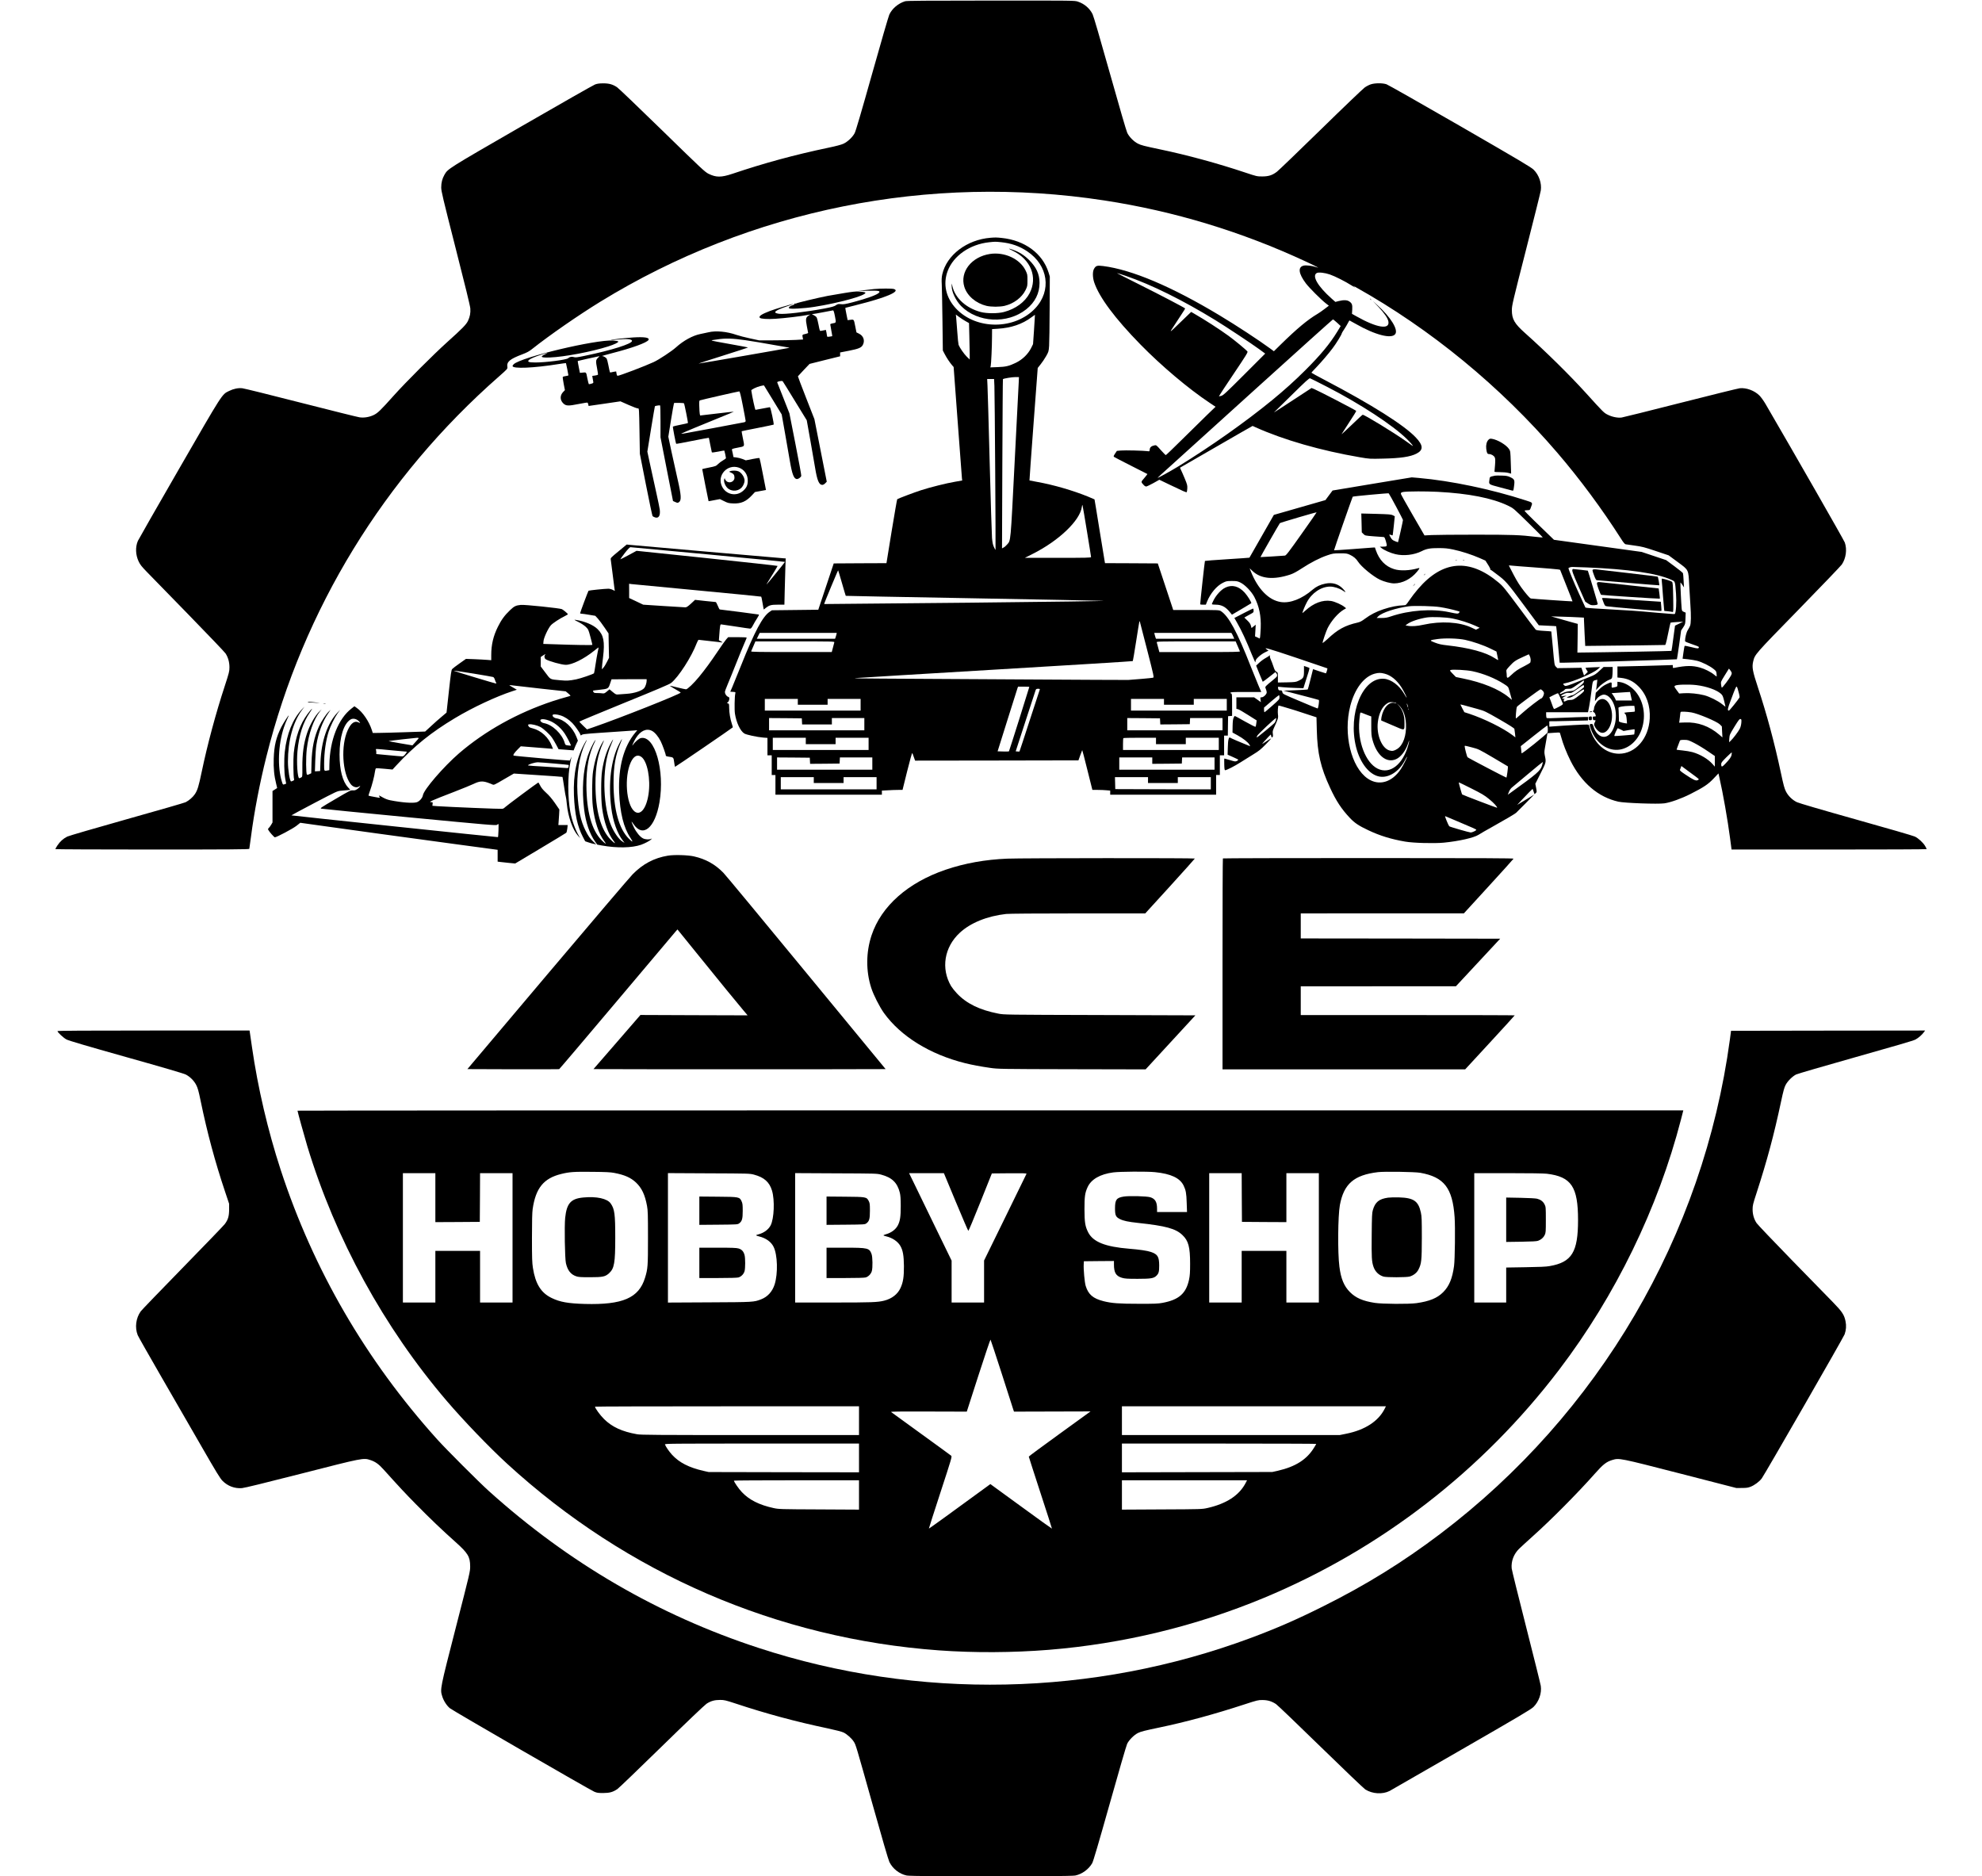 <?xml version="1.0" standalone="no"?>
<!DOCTYPE svg PUBLIC "-//W3C//DTD SVG 20010904//EN"
 "http://www.w3.org/TR/2001/REC-SVG-20010904/DTD/svg10.dtd">
<svg version="1.0" xmlns="http://www.w3.org/2000/svg"
 width="3724pt" height="3525pt" viewBox="0 0 3724 3525"
 preserveAspectRatio="xMidYMid meet">

<g transform="translate(0,3525) scale(0.1,-0.1)"
fill="#000000" stroke="none">
<path d="M17004 35226 c-128 -40 -243 -138 -295 -251 -15 -33 -161 -535 -324
-1115 -206 -732 -306 -1072 -327 -1112 -40 -75 -131 -161 -210 -198 -41 -19
-139 -45 -283 -75 -638 -134 -1204 -288 -1804 -490 -210 -70 -305 -70 -448 0
-68 34 -126 88 -869 813 -438 427 -820 793 -850 813 -82 55 -152 74 -264 73
-70 0 -110 -6 -150 -21 -30 -11 -649 -363 -1375 -782 -1409 -813 -1389 -801
-1455 -916 -41 -72 -60 -148 -60 -237 0 -70 30 -194 271 -1141 179 -700 273
-1086 276 -1133 6 -84 -7 -154 -44 -232 -32 -68 -108 -146 -388 -397 -256
-230 -780 -754 -1005 -1005 -251 -281 -303 -331 -381 -368 -80 -38 -181 -55
-264 -42 -33 4 -529 128 -1102 274 -573 147 -1068 269 -1100 272 -79 8 -164
-9 -249 -51 -137 -67 -110 -25 -941 -1466 -414 -717 -761 -1325 -772 -1350
-50 -114 -45 -263 14 -387 28 -60 57 -96 153 -195 66 -67 417 -428 782 -802
364 -374 678 -702 697 -730 48 -72 74 -163 74 -262 0 -75 -7 -102 -86 -345
-170 -517 -329 -1110 -434 -1613 -58 -279 -80 -350 -129 -424 -37 -56 -109
-119 -174 -152 -21 -11 -518 -155 -1104 -319 -586 -165 -1091 -312 -1121 -327
-73 -36 -138 -95 -185 -167 -21 -32 -38 -63 -38 -68 0 -4 819 -8 1820 -8 1448
0 1821 3 1824 13 2 6 16 107 31 222 60 467 165 1014 291 1515 692 2764 2208
5241 4371 7139 158 139 161 143 156 176 -16 98 44 149 282 239 85 32 129 56
181 98 332 263 868 634 1284 890 2823 1733 6180 2407 9470 1902 1312 -201
2578 -585 3793 -1151 215 -101 270 -131 180 -99 -67 23 -183 37 -228 26 -113
-26 -98 -149 42 -335 65 -85 281 -301 374 -374 l57 -44 -80 -61 c-44 -34 -103
-75 -132 -92 -186 -110 -385 -275 -696 -580 l-125 -123 -67 50 c-219 160 -638
435 -953 624 -899 541 -1650 859 -2188 927 -114 14 -137 7 -171 -52 -30 -50
-28 -162 3 -255 94 -280 391 -679 871 -1169 394 -402 900 -829 1294 -1091
l115 -77 -162 -156 c-89 -86 -297 -290 -462 -454 -165 -164 -305 -298 -311
-298 -5 0 -48 43 -94 95 -79 90 -86 95 -114 89 -62 -12 -91 -37 -94 -78 -3
-38 -4 -38 -40 -32 -69 10 -427 19 -502 12 l-75 -7 -34 -51 c-30 -46 -32 -53
-17 -63 8 -7 152 -81 318 -165 167 -84 305 -154 307 -156 1 -1 -25 -35 -58
-74 -67 -78 -67 -72 -12 -132 14 -16 34 -28 46 -28 11 0 72 29 134 63 l114 64
191 -92 c257 -124 315 -149 323 -141 4 4 9 35 11 69 3 56 -1 74 -47 185 -28
68 -61 142 -72 164 -11 22 -19 41 -17 42 8 6 948 548 1143 659 l220 125 55
-25 c527 -237 1225 -438 1962 -564 181 -31 186 -31 433 -25 330 7 512 34 628
93 134 68 131 155 -13 306 -220 232 -830 617 -1702 1074 -142 74 -258 138
-258 141 0 3 37 44 83 91 103 108 235 261 315 368 66 86 172 259 172 279 0 6
20 40 44 75 24 35 55 88 70 117 14 28 28 52 31 52 3 0 57 -30 120 -66 367
-210 676 -288 742 -188 55 85 -88 315 -335 539 l-87 80 105 -111 c107 -113
175 -212 186 -272 31 -162 -217 -122 -602 96 l-82 46 5 80 c5 93 -5 119 -56
153 -41 28 -106 30 -198 7 l-63 -16 -70 62 c-261 231 -375 429 -279 481 34 18
151 5 244 -27 97 -33 293 -132 412 -208 48 -31 75 -45 58 -30 l-30 26 50 -28
c1406 -787 2716 -1863 3785 -3109 427 -498 837 -1052 1198 -1617 41 -66 69
-99 84 -103 13 -2 91 -14 173 -25 133 -18 178 -29 393 -101 l244 -82 168 -124
c214 -158 203 -136 219 -448 7 -126 17 -291 22 -365 14 -190 12 -344 -7 -389
-8 -20 -28 -56 -44 -81 -25 -40 -50 -142 -50 -204 0 -10 41 -28 130 -58 72
-23 130 -47 130 -53 -1 -33 -16 -34 -138 -3 -67 17 -126 28 -129 24 -4 -4 -14
-60 -23 -124 l-16 -117 106 -11 c58 -7 135 -20 170 -29 90 -24 234 -95 301
-149 53 -41 57 -48 61 -93 3 -26 3 -50 2 -52 -2 -2 -22 13 -45 32 -58 50 -180
112 -269 136 -141 40 -265 38 -477 -5 -31 -6 -33 -5 -33 23 l0 29 -82 -3
c-172 -6 -796 -23 -875 -23 l-83 0 0 -104 0 -104 66 -7 c131 -14 233 -63 329
-160 150 -149 225 -363 212 -603 -20 -377 -268 -662 -577 -662 -247 0 -464
186 -546 470 l-22 75 -38 3 c-34 3 -425 -18 -626 -34 l-78 -6 0 51 0 51 133 1
c72 1 236 4 362 8 l230 6 3 33 3 32 -78 0 c-43 0 -217 -7 -388 -14 -235 -11
-312 -11 -317 -3 -4 7 -8 33 -8 60 l0 47 393 0 394 0 22 111 c12 62 31 193 43
291 23 191 21 188 82 202 l28 7 -6 -58 c-4 -32 -9 -76 -12 -98 l-5 -40 36 43
c47 54 151 129 213 152 42 16 48 22 54 56 4 22 7 72 7 112 l1 72 -85 0 -85 0
-78 -72 c-68 -64 -90 -78 -177 -112 -55 -21 -156 -62 -225 -91 -69 -29 -151
-61 -183 -70 -55 -16 -59 -16 -78 1 -27 24 -24 31 16 38 159 30 532 190 615
264 l45 40 -135 -5 c-74 -3 -137 -7 -139 -9 -2 -2 7 -19 19 -39 l23 -37 -35
-35 -36 -35 -24 73 -25 74 -226 -4 -226 -3 -25 25 c-30 30 -30 27 -61 376 -14
157 -27 286 -28 288 -2 2 -65 7 -139 11 -89 5 -142 13 -153 22 -9 7 -149 192
-311 412 -271 364 -304 405 -388 475 -545 458 -1050 418 -1512 -121 -52 -60
-124 -153 -161 -208 -65 -96 -67 -98 -107 -99 -121 -4 -238 -27 -384 -75 -128
-42 -244 -101 -345 -177 -58 -44 -92 -62 -135 -72 -240 -54 -378 -129 -569
-310 -53 -49 -93 -80 -93 -72 0 27 67 222 95 278 70 138 197 284 301 345 l46
27 -29 23 c-52 44 -185 103 -255 114 -159 24 -327 -39 -484 -183 -30 -27 -54
-47 -54 -45 0 19 46 132 82 200 92 177 270 298 439 298 75 0 174 -32 238 -75
28 -20 51 -31 51 -26 0 5 -21 31 -47 59 -86 92 -200 125 -331 98 -98 -20 -171
-55 -240 -114 -202 -174 -422 -259 -598 -232 -228 35 -432 245 -564 580 l-21
54 55 -52 c155 -147 395 -169 708 -66 53 17 120 53 215 115 173 113 341 199
480 246 102 35 115 37 238 38 122 0 134 -2 190 -28 66 -31 115 -72 151 -129
61 -95 282 -277 410 -338 79 -38 202 -70 268 -70 156 1 315 81 429 218 52 63
58 77 25 68 -165 -47 -341 -54 -454 -18 -163 50 -281 172 -344 357 l-17 50
-44 -2 c-24 -1 -196 -14 -382 -29 -186 -14 -340 -24 -342 -22 -4 4 343 996
351 1007 6 8 669 69 676 63 17 -18 268 -487 268 -502 0 -17 -88 -411 -93 -416
-1 -2 -27 7 -56 19 -45 18 -60 30 -83 71 -16 27 -27 50 -25 53 2 2 17 -1 32
-7 15 -6 29 -9 31 -7 2 1 11 83 22 181 l18 177 -36 19 c-32 16 -73 19 -314 26
l-279 7 5 -177 4 -177 31 -31 c31 -31 32 -31 195 -44 90 -7 172 -13 184 -13
17 -1 24 -15 44 -82 27 -95 25 -98 -60 -99 l-55 -1 30 -24 c50 -41 169 -94
262 -116 157 -38 352 -15 494 56 89 46 163 59 319 58 117 0 170 -5 274 -27
150 -31 348 -95 499 -161 l106 -47 51 -80 c28 -43 47 -85 44 -91 -4 -7 -4 -9
0 -6 4 4 17 -2 29 -12 12 -10 54 -42 94 -71 160 -118 192 -155 494 -562 l291
-393 162 -8 c88 -3 163 -8 165 -10 2 -2 17 -157 34 -344 l31 -341 85 0 c155 0
2113 59 2118 64 2 2 21 125 42 273 l37 268 40 60 c38 59 39 62 42 168 l4 107
-35 15 c-33 14 -36 19 -41 67 -8 80 -27 480 -23 485 2 2 18 -18 36 -44 l31
-48 -7 125 c-3 69 -9 132 -12 141 -3 9 -76 68 -161 131 l-155 115 -230 77
-230 77 -824 114 -824 114 -91 88 c-50 49 -176 171 -280 271 -104 100 -186
185 -182 189 4 4 28 8 54 8 46 1 47 2 63 46 38 103 45 93 -93 138 -644 209
-1406 369 -2013 422 l-130 11 -744 -123 -744 -124 -67 -90 -67 -90 -484 -139
-485 -139 -229 -401 c-125 -221 -229 -402 -230 -403 -1 -2 -188 -14 -416 -29
-228 -14 -417 -29 -420 -32 -5 -6 -90 -785 -89 -814 0 -5 24 -8 53 -8 l53 0
23 58 c63 156 182 297 299 354 62 31 74 33 167 33 90 0 106 -3 160 -29 87 -42
208 -168 262 -271 92 -178 129 -357 120 -584 -4 -80 -9 -157 -12 -171 l-7 -26
-44 21 -44 20 7 110 6 109 -39 -31 -40 -32 -12 46 c-9 33 -27 59 -68 98 l-55
53 43 25 c24 13 63 35 88 49 40 21 45 28 43 57 0 18 -3 35 -6 38 -3 3 -84 -36
-180 -86 l-175 -91 50 -87 c87 -152 169 -329 284 -613 51 -124 63 -148 63
-120 1 29 10 45 54 87 28 28 83 67 121 86 l70 34 -26 17 c-86 56 3 31 545
-151 320 -108 584 -197 586 -199 6 -5 -21 -94 -28 -94 -4 0 -60 18 -124 39
l-117 40 -9 -37 c-6 -20 -27 -104 -47 -187 -20 -82 -40 -153 -43 -157 -3 -4
-107 -10 -231 -15 l-224 -8 328 -85 c180 -47 331 -87 335 -90 12 -7 -10 -160
-23 -160 -6 0 -156 61 -333 137 -322 136 -323 136 -329 170 -6 29 -10 33 -39
33 -29 0 -34 4 -40 31 -4 17 -5 32 -3 35 3 2 42 0 89 -6 46 -5 152 -11 236
-14 l152 -5 37 117 c20 64 47 150 60 190 16 53 20 74 11 77 -7 3 -31 11 -54
19 l-43 15 0 -98 c0 -117 -10 -135 -98 -178 -54 -27 -65 -28 -224 -32 l-168
-3 0 93 c0 93 0 94 -29 110 -23 13 -34 33 -56 100 -15 46 -36 101 -46 121 -11
21 -20 52 -20 70 -1 18 -3 26 -5 18 -3 -8 -34 -31 -71 -50 -36 -19 -92 -60
-124 -90 l-58 -55 60 -150 c34 -82 62 -151 64 -153 2 -2 56 38 120 89 l118 93
19 -24 c10 -13 16 -30 13 -37 -3 -8 -5 -18 -5 -23 0 -4 -39 -39 -87 -78 -49
-38 -98 -81 -111 -95 -22 -24 -23 -26 -8 -62 9 -21 16 -49 16 -62 0 -35 -60
-93 -95 -93 -27 0 -28 -1 -21 -45 l6 -46 -64 46 -64 45 -166 0 -166 0 0 -109
0 -108 29 -6 c16 -3 101 -52 190 -109 l162 -102 -7 -56 c-3 -30 -10 -59 -14
-64 -5 -4 -93 40 -196 98 -103 58 -190 106 -194 106 -3 0 -14 -15 -22 -34 -12
-24 -17 -68 -19 -156 l-2 -122 95 -52 c103 -56 201 -133 224 -178 l14 -28 -47
19 c-146 58 -318 133 -329 142 -27 22 -42 -39 -45 -183 l-4 -136 95 -42 c52
-23 99 -46 104 -50 4 -5 -6 -16 -23 -25 -30 -15 -36 -14 -130 15 -54 16 -102
30 -106 30 -4 0 -5 -49 -3 -110 2 -84 6 -110 17 -110 26 0 180 78 287 147 60
38 167 105 239 149 109 66 146 97 236 189 59 60 106 111 104 113 -2 2 -36 -18
-77 -45 -105 -71 -107 -72 -64 -22 65 73 127 139 131 139 2 0 6 -14 10 -30 6
-26 9 -29 22 -19 11 10 13 24 8 62 -6 42 -3 59 18 106 81 176 87 193 78 257
-7 49 0 159 11 169 2 2 39 -8 83 -21 44 -13 112 -33 150 -45 39 -11 77 -23 85
-26 8 -4 101 -34 205 -67 l190 -62 6 -239 c11 -440 72 -703 250 -1086 115
-249 214 -398 371 -565 91 -96 167 -147 348 -232 214 -102 429 -168 691 -213
156 -27 544 -37 725 -20 285 28 568 92 654 148 30 20 149 89 265 153 227 127
408 233 440 259 11 9 92 90 180 180 l160 163 -160 -97 -159 -97 81 88 c45 49
110 117 145 152 l64 62 18 -50 18 -51 23 21 c21 20 21 22 7 98 l-15 77 98 194
c107 211 107 212 81 334 -11 56 -11 77 1 144 8 43 22 123 31 178 l17 100 113
8 c63 5 116 7 118 4 2 -2 14 -37 25 -78 35 -132 102 -301 176 -449 210 -419
519 -684 900 -771 116 -26 742 -49 866 -31 120 18 316 88 492 177 245 124 329
180 433 290 l90 95 16 -71 c69 -300 157 -803 202 -1146 l28 -213 1833 0 c1008
0 1833 3 1833 8 0 4 -13 30 -29 58 -37 63 -125 145 -194 178 -28 14 -524 158
-1102 320 -659 185 -1074 307 -1114 326 -84 41 -161 115 -204 198 -29 56 -46
117 -97 357 -121 566 -262 1090 -431 1602 -100 303 -114 377 -89 485 32 135
22 124 856 978 427 437 791 818 810 845 78 116 101 282 56 412 -16 46 -951
1679 -1493 2609 -33 56 -83 125 -111 153 -93 93 -246 150 -370 137 -31 -3
-533 -127 -1115 -275 -582 -148 -1079 -272 -1104 -275 -71 -10 -175 10 -256
50 -78 38 -78 38 -414 409 -310 342 -757 782 -1143 1126 -202 180 -250 263
-250 434 0 85 14 146 268 1140 147 578 272 1076 276 1108 19 134 -34 289 -134
388 -45 46 -260 173 -1382 821 -731 421 -1354 775 -1384 785 -75 25 -215 24
-293 -1 -32 -10 -84 -37 -116 -60 -32 -23 -404 -378 -826 -791 -422 -412 -793
-769 -824 -792 -87 -66 -157 -88 -276 -88 -97 0 -106 2 -315 72 -517 173
-1100 332 -1605 437 -304 64 -354 77 -414 107 -78 39 -163 125 -201 202 -18
38 -143 467 -326 1117 -189 671 -307 1076 -326 1114 -55 110 -155 195 -275
235 -62 21 -68 21 -1635 20 -1242 0 -1582 -3 -1614 -13z m4155 -5161 c480
-165 1062 -453 1677 -830 199 -122 672 -435 823 -545 l113 -83 -391 -391
c-341 -341 -398 -394 -434 -403 -23 -6 -43 -10 -45 -8 -2 2 121 189 273 415
238 354 275 413 263 427 -30 37 -242 212 -358 296 -174 126 -440 298 -652 420
l-47 27 -158 -152 c-272 -262 -257 -252 -167 -113 42 66 108 167 146 223 38
57 68 105 66 107 -21 20 -488 264 -843 441 -247 123 -444 224 -438 224 6 0 83
-25 172 -55z m3964 -878 l67 -62 -62 -103 c-142 -232 -315 -441 -602 -727
-203 -202 -385 -366 -622 -561 -497 -407 -1152 -870 -1764 -1246 -153 -93
-390 -224 -390 -215 0 3 98 93 218 200 119 107 858 776 1642 1486 784 710
1430 1290 1435 1290 6 0 40 -28 78 -62z m-183 -1207 c621 -320 1227 -716 1493
-977 77 -75 135 -145 106 -128 -7 5 -66 46 -129 91 -229 162 -780 498 -807
492 -7 -2 -101 -88 -209 -193 -109 -104 -192 -181 -186 -170 6 11 71 112 145
225 75 113 133 208 129 211 -23 21 -692 368 -788 409 l-51 21 -209 -137 c-115
-75 -274 -179 -354 -231 l-145 -93 330 324 c266 262 334 324 350 319 11 -3
157 -77 325 -163z m2075 -1970 c578 -30 1022 -117 1320 -260 100 -48 100 -48
378 -320 153 -150 276 -274 274 -277 -2 -2 -60 3 -128 11 -298 36 -440 41
-1134 41 -379 0 -751 -3 -825 -7 l-135 -7 -220 380 c-121 209 -221 388 -223
398 -7 41 24 46 323 49 94 1 260 -3 370 -8z m-2560 -791 c-246 -348 -290 -404
-313 -407 -54 -5 -457 -30 -459 -28 -3 3 354 627 365 638 10 10 684 208 690
203 2 -2 -126 -184 -283 -406z m4380 -629 c226 -17 425 -34 444 -38 l34 -7
117 -295 c65 -162 117 -296 116 -298 -4 -3 -755 48 -783 54 -13 2 -62 55 -127
138 -79 101 -127 176 -195 305 -50 94 -91 173 -91 176 0 3 17 3 38 0 20 -3
222 -19 447 -35z m975 0 c786 -32 1325 -110 1591 -232 77 -35 71 -17 90 -262
12 -164 0 -358 -24 -382 -2 -3 -155 9 -338 25 -387 35 -519 44 -944 67 -170 9
-329 19 -353 23 l-43 6 -119 258 c-96 209 -200 459 -200 483 0 8 44 23 70 23
14 1 135 -4 270 -9z m-2755 -745 c103 -16 230 -44 324 -71 53 -15 53 -15 35
-36 -21 -22 -28 -22 -183 11 -325 69 -748 39 -1100 -80 -68 -23 -102 -29 -175
-29 l-90 0 29 30 c68 71 338 159 578 190 105 13 464 4 582 -15z m2593 -192
l112 -6 1 -36 c0 -20 6 -139 12 -266 l12 -230 285 3 c157 1 495 5 752 8 l466
7 10 22 c6 12 27 105 47 206 20 101 40 187 43 191 4 3 59 9 122 12 l115 6 -75
-36 c-41 -20 -76 -37 -78 -38 -1 -2 -16 -108 -32 -236 -16 -128 -32 -235 -35
-238 -3 -4 -1302 -28 -1709 -31 l-58 -1 4 269 3 270 -135 37 c-74 21 -187 53
-250 71 l-115 33 195 -5 c107 -3 246 -8 308 -12z m-2354 -23 c131 -26 309 -83
424 -135 l84 -39 -35 -18 -35 -18 -85 40 c-226 106 -572 126 -903 53 -119 -27
-225 -34 -298 -19 l-38 7 32 24 c69 51 218 101 369 125 98 15 364 5 485 -20z
m231 -400 c142 -30 347 -100 479 -165 l113 -55 16 -75 c10 -42 17 -80 17 -84
0 -5 -30 11 -67 35 -166 109 -479 194 -883 239 -117 13 -163 23 -239 52 -111
42 -108 46 54 68 139 19 380 12 510 -15z m1235 -372 c0 -20 -3 -44 -6 -53 -4
-9 -52 -39 -108 -67 -126 -63 -174 -96 -254 -172 -68 -65 -81 -65 -82 -1 0 17
-3 46 -6 65 -5 32 0 41 62 108 79 86 110 107 253 172 l106 48 17 -31 c9 -18
17 -49 18 -69z m3776 -244 c8 -29 -15 -70 -104 -191 -48 -64 -79 -98 -83 -90
-3 6 -9 33 -12 60 -6 46 -4 51 71 172 l77 124 22 -27 c13 -15 25 -37 29 -48z
m-4871 26 c205 -43 427 -133 592 -239 78 -50 81 -53 97 -109 9 -31 24 -87 35
-124 l19 -67 -63 52 c-181 150 -493 277 -860 351 l-130 27 -60 61 c-54 56 -58
62 -40 70 35 15 302 1 410 -22z m-1650 -46 c118 -30 228 -120 315 -254 43 -68
100 -181 100 -199 0 -3 -21 30 -47 74 -92 159 -244 272 -378 283 -402 32 -683
-657 -525 -1286 77 -303 252 -521 443 -552 174 -28 366 96 475 307 20 39 38
70 40 68 7 -7 -77 -174 -119 -236 -168 -250 -412 -319 -621 -176 -312 214
-462 838 -328 1363 83 324 257 553 460 608 72 19 113 19 185 0z m3745 -149 c0
-19 -20 -41 -93 -98 -91 -73 -93 -74 -166 -81 -42 -4 -98 -18 -129 -32 -64
-28 -62 -28 -62 -11 0 7 17 21 37 31 21 10 43 26 51 37 10 15 25 19 71 19 56
0 61 2 172 80 63 44 115 80 117 80 1 0 2 -11 2 -25z m-4 -110 c-75 -65 -188
-145 -205 -145 -22 0 -111 -36 -111 -45 0 -2 19 -3 43 -2 36 3 63 17 159 84
110 77 116 80 121 57 3 -19 -10 -34 -79 -89 -104 -82 -128 -95 -184 -95 -25
-1 -56 -7 -70 -15 -14 -8 -31 -14 -37 -15 -16 0 -17 32 -2 47 9 9 7 11 -8 7
-41 -11 -34 16 9 36 l43 20 -35 -3 c-19 -2 -41 -6 -49 -8 -7 -2 -15 1 -18 8
-2 6 20 22 50 36 42 19 65 24 100 20 43 -5 49 -2 158 75 106 75 114 79 120 59
3 -12 1 -26 -5 -32z m2119 44 c192 -24 377 -89 459 -162 31 -28 39 -45 61
-134 14 -56 25 -104 25 -108 0 -3 -28 17 -62 45 -79 64 -240 144 -339 169
-114 29 -272 45 -377 38 l-92 -6 -45 61 c-50 68 -51 71 -32 86 26 22 260 28
402 11z m775 -71 c6 -24 18 -67 26 -96 8 -29 11 -58 8 -65 -34 -56 -188 -247
-200 -247 -31 0 -25 36 37 198 82 220 96 252 108 252 6 0 15 -19 21 -42z
m-3666 -33 c16 -15 26 -35 26 -52 0 -30 -33 -93 -49 -93 -17 0 -247 -176 -348
-267 -54 -48 -107 -94 -117 -102 -18 -16 -19 -13 -12 89 3 57 12 112 19 123
14 21 427 326 443 327 6 0 23 -11 38 -25z m336 -139 c22 -49 42 -97 45 -106 4
-12 -15 -27 -74 -58 -43 -23 -83 -42 -89 -42 -5 0 -17 19 -25 43 -8 23 -26 72
-40 110 l-26 67 77 40 c42 21 81 38 85 37 4 -1 26 -42 47 -91z m-5280 15 c0
-39 -5 -44 -136 -160 -75 -67 -140 -121 -145 -121 -5 0 -9 20 -9 44 l0 43 136
117 c75 64 140 116 145 116 5 0 9 -18 9 -39z m2192 -109 c10 -10 5 -10 -20 -1
-106 37 -221 -82 -255 -263 -7 -39 -8 -63 -2 -65 6 -2 102 -43 215 -92 237
-102 217 -106 219 44 2 141 -34 249 -108 330 l-36 40 38 -35 c81 -74 126 -192
134 -351 11 -216 -53 -399 -165 -470 -57 -36 -91 -43 -142 -29 -145 39 -250
290 -222 532 20 166 81 292 171 350 40 26 53 29 104 26 31 -3 63 -10 69 -16z
m226 -82 c0 -8 -6 1 -13 20 -7 19 -13 42 -13 50 0 8 6 -1 13 -20 7 -19 13 -42
13 -50z m1305 -30 c133 -37 145 -43 412 -196 193 -112 275 -164 279 -178 2
-12 8 -52 12 -90 l7 -69 -54 41 c-179 135 -527 307 -809 401 l-96 31 -37 69
c-20 38 -37 71 -37 74 0 6 58 -9 323 -83z m-1296 -12 c-3 -8 -6 -5 -6 6 -1 11
2 17 5 13 3 -3 4 -12 1 -19z m5313 -52 c124 -21 478 -170 533 -224 l39 -39 5
-104 6 -103 -59 51 c-188 162 -406 240 -642 230 l-113 -4 5 26 c3 14 8 58 12
96 3 39 8 73 11 78 7 12 111 8 203 -7z m-6085 -50 l70 -26 0 -177 c0 -155 3
-189 23 -262 80 -295 263 -444 444 -363 89 39 183 163 224 294 26 84 29 63 5
-27 -102 -370 -346 -559 -576 -446 -227 112 -380 512 -345 903 5 58 12 117 15
131 6 24 8 25 38 13 18 -8 64 -25 102 -40z m-1721 -88 c-3 -18 -14 -43 -23
-56 -16 -23 -333 -283 -338 -278 -2 2 2 16 8 32 9 25 337 334 355 334 3 0 2
-15 -2 -32z m8744 -57 c-4 -42 -14 -83 -29 -112 -29 -56 -125 -183 -169 -224
l-32 -30 4 71 c5 70 8 76 97 222 79 128 96 149 113 144 19 -5 20 -11 16 -71z
m-3636 -107 c1 -30 0 -63 -4 -73 -11 -30 -488 -414 -489 -393 0 9 -4 43 -8 75
l-7 59 244 194 c135 107 248 194 253 194 4 0 9 -25 11 -56z m2752 -273 c64
-33 177 -101 251 -152 l135 -92 0 -100 0 -100 -40 46 c-87 98 -234 186 -381
227 -40 11 -123 25 -183 31 -61 6 -112 13 -114 14 -1 1 10 36 26 76 16 41 32
82 35 92 5 14 19 17 81 17 70 0 79 -3 190 -59z m-4175 -83 c121 -31 129 -35
395 -191 149 -87 274 -162 278 -165 6 -6 -19 -202 -28 -211 -4 -4 -716 368
-730 383 -11 10 -54 176 -54 205 0 15 -1 15 139 -21z m4876 -137 c-7 -43 -34
-82 -122 -174 -59 -62 -73 -62 -73 -1 0 26 16 46 97 127 54 53 99 94 101 92 2
-2 1 -22 -3 -44z m-3561 -201 c-28 -99 -97 -159 -591 -513 l-53 -38 21 53 c11
29 35 65 52 79 18 15 156 130 307 257 151 127 276 229 278 227 2 -2 -4 -31
-14 -65z m2899 -219 c26 -19 47 -38 47 -42 0 -3 -11 -11 -25 -17 -32 -15 -83
9 -233 110 -81 54 -102 73 -97 86 4 9 11 29 17 44 l10 27 116 -86 c64 -48 138
-102 165 -122z m-4225 -215 c189 -95 244 -127 327 -195 89 -71 165 -154 153
-166 -4 -4 -647 241 -656 250 -5 4 -62 206 -62 218 0 4 2 7 5 7 3 0 108 -51
233 -114z m-323 -591 c365 -154 410 -174 413 -184 4 -13 -73 -50 -104 -51 -26
0 -395 106 -404 117 -17 19 -89 195 -77 190 6 -2 84 -35 172 -72z"/>
<path d="M29547 24553 c-17 -16 0 -66 115 -327 l123 -279 50 -33 c38 -26 60
-34 95 -34 57 0 90 9 90 24 0 12 -180 619 -186 625 -2 2 -232 28 -275 31 -3 0
-9 -3 -12 -7z"/>
<path d="M29943 24553 c-30 -6 -29 -12 9 -115 21 -58 38 -88 48 -88 8 0 276
-22 595 -50 318 -27 580 -48 582 -46 4 4 -23 156 -29 162 -3 2 -257 34 -564
69 -308 36 -572 66 -589 68 -16 3 -40 2 -52 0z"/>
<path d="M31224 24328 c4 -29 13 -147 21 -263 9 -115 18 -229 21 -251 l5 -41
70 -7 c39 -4 78 -10 86 -13 14 -6 15 24 11 271 -5 241 -8 279 -22 295 -13 15
-159 61 -191 61 -4 0 -4 -24 -1 -52z"/>
<path d="M30009 24304 c-9 -11 -4 -35 26 -120 21 -58 43 -107 49 -109 21 -7
1097 -77 1102 -72 3 3 -1 47 -8 98 l-13 94 -525 56 c-289 31 -546 59 -572 62
-34 4 -50 2 -59 -9z"/>
<path d="M30100 24012 c1 -4 13 -38 28 -77 26 -67 29 -70 67 -76 71 -13 1014
-93 1020 -87 4 3 3 44 -2 89 l-8 84 -475 31 c-261 18 -510 34 -552 38 -43 3
-78 2 -78 -2z"/>
<path d="M18610 30783 c-443 -35 -825 -325 -906 -689 -12 -56 -14 -100 -9
-191 3 -65 9 -370 13 -678 l7 -560 34 -65 c38 -74 99 -165 141 -213 l28 -32
76 -1025 c41 -564 78 -1043 80 -1066 l5 -41 -132 -23 c-166 -28 -472 -105
-642 -160 -130 -42 -434 -157 -447 -169 -4 -3 -51 -275 -105 -603 l-97 -598
-496 -2 -495 -3 -145 -435 -145 -435 -436 -5 -435 -5 -42 -28 c-132 -87 -284
-372 -537 -1007 -74 -184 -150 -371 -169 -415 l-35 -80 51 -3 c49 -3 50 -4 44
-30 -14 -57 -18 -308 -7 -379 26 -168 101 -327 176 -373 38 -24 239 -67 358
-77 l77 -6 0 -163 0 -164 40 0 40 0 0 -185 0 -185 35 0 35 0 0 -185 0 -185
1000 0 1000 0 0 38 0 39 113 6 c61 4 149 7 193 7 l82 0 87 351 c48 192 91 347
95 342 4 -4 18 -38 30 -76 l24 -67 1534 2 1535 3 34 95 c19 52 36 96 37 98 2
1 46 -166 97 -373 l94 -375 100 0 c55 0 130 -3 168 -7 l67 -6 0 -38 0 -39 995
0 995 0 0 185 0 185 35 0 35 0 0 185 0 185 40 0 40 0 0 185 0 185 35 0 35 0 2
183 3 182 38 3 37 3 0 210 c0 179 -2 209 -15 209 -8 0 -15 7 -15 15 0 13 39
15 289 15 l289 0 -55 128 c-30 70 -94 228 -143 352 -252 646 -418 952 -564
1041 -29 18 -56 19 -461 19 l-431 0 -145 438 -145 437 -496 3 -496 2 -5 28
c-3 15 -47 284 -98 597 -50 314 -93 571 -94 573 -2 2 -58 25 -124 53 -286 116
-646 220 -946 274 -82 15 -151 28 -152 29 -2 1 33 477 76 1058 l79 1055 53 67
c30 36 76 105 103 152 48 84 50 89 58 198 4 61 9 379 10 706 l3 595 -23 75
c-113 359 -447 605 -883 650 -99 10 -118 10 -209 3z m199 -83 c192 -20 345
-73 492 -172 394 -263 461 -739 151 -1069 -382 -407 -1107 -411 -1488 -7 -192
204 -250 463 -158 707 108 287 418 502 780 540 114 12 112 12 223 1z m-664
-1485 l62 -35 6 -242 c4 -132 7 -286 7 -342 l0 -100 -56 54 c-53 53 -132 167
-153 221 -5 15 -17 127 -25 250 -9 123 -18 245 -21 272 l-6 48 62 -46 c35 -25
90 -62 124 -80z m1284 -155 l-19 -275 -37 -75 c-58 -114 -161 -214 -283 -274
-130 -63 -191 -78 -349 -83 l-134 -5 7 23 c9 31 25 371 25 555 l1 141 108 7
c253 16 459 86 632 215 36 26 66 48 66 47 1 -1 -7 -125 -17 -276z m-287 -970
c-2 -41 -37 -718 -77 -1505 -80 -1572 -72 -1483 -144 -1566 -18 -22 -47 -47
-64 -55 l-30 -16 6 1587 c4 873 8 1590 11 1592 13 13 179 40 236 39 l65 -1 -3
-75z m-458 -92 c7 -165 26 -3071 21 -3077 -3 -2 -16 21 -30 52 -20 42 -28 84
-36 169 -5 62 -25 705 -44 1428 -19 723 -37 1370 -41 1438 l-6 122 65 0 65 0
6 -132z m1740 -2736 c42 -254 76 -469 76 -477 0 -13 -81 -15 -622 -15 l-622 0
145 73 c494 248 891 627 926 884 6 42 7 45 14 23 4 -14 42 -233 83 -488z
m-4604 -967 c37 -130 69 -237 71 -239 2 -2 1055 -22 2339 -45 1284 -23 2407
-45 2495 -49 95 -4 -932 -18 -2539 -35 -1485 -15 -2700 -26 -2701 -25 -4 6
259 638 263 633 2 -2 35 -110 72 -240z m5734 -1255 c127 -495 131 -515 111
-522 -11 -3 -112 -14 -225 -23 -113 -8 -221 -17 -240 -19 -19 -1 -937 3 -2040
10 -1103 7 -2266 14 -2585 15 -362 1 -552 5 -505 10 41 4 1229 76 2640 160
1411 84 2569 155 2573 159 4 4 33 169 63 366 31 197 58 366 61 374 5 13 7 13
10 0 2 -8 64 -247 137 -530z m-5839 288 c-4 -18 -11 -43 -16 -55 l-9 -23 -735
0 -735 0 27 55 27 55 724 0 724 0 -7 -32z m7438 4 c9 -16 21 -41 26 -55 l11
-27 -735 0 -735 0 -9 23 c-5 12 -12 37 -16 55 l-7 32 724 0 724 0 17 -28z
m-7477 -149 c-2 -10 -14 -55 -26 -100 l-22 -83 -760 0 c-604 0 -759 3 -755 13
3 6 22 51 43 100 l37 87 744 0 c704 0 744 -1 739 -17z m7578 -69 c21 -48 40
-93 43 -100 4 -12 -119 -14 -754 -14 l-760 0 -22 83 c-12 45 -24 90 -27 100
-5 16 35 17 739 17 l744 0 37 -86z m-3914 -768 c0 -9 -378 -1208 -383 -1212
-2 -3 -51 -3 -109 -2 l-104 3 182 580 c100 319 186 592 192 608 l10 27 106 0
c58 0 106 -2 106 -4z m197 -49 c-3 -7 -89 -271 -192 -587 -102 -316 -188 -576
-190 -578 -2 -2 -18 -2 -37 0 l-34 3 182 560 c100 308 187 572 192 588 9 23
16 27 47 27 26 0 36 -4 32 -13z m-4547 -232 l0 -55 280 0 280 0 0 55 0 55 310
0 310 0 0 -110 0 -110 -900 0 -900 0 0 110 0 110 310 0 310 0 0 -55z m6880 0
l0 -55 280 0 280 0 0 55 0 55 310 0 310 0 0 -110 0 -110 -900 0 -900 0 0 110
0 110 310 0 310 0 0 -55z m-6802 -367 l3 -58 279 0 280 0 0 60 0 60 305 0 305
0 0 -115 0 -115 -895 0 -895 0 0 115 0 115 308 -2 307 -3 3 -57z m6730 -1 l3
-57 277 2 277 3 3 58 3 57 304 0 305 0 0 -115 0 -115 -895 0 -895 0 0 115 0
115 308 -2 307 -3 3 -58z m-6658 -367 l0 -60 280 0 280 0 0 60 0 60 310 0 310
0 0 -115 0 -115 -900 0 -900 0 0 115 0 115 310 0 310 0 0 -60z m6580 0 l0 -60
280 0 280 0 0 60 0 60 310 0 310 0 0 -115 0 -115 -900 0 -900 0 0 108 c0 60 3
112 7 115 3 4 143 7 310 7 l303 0 0 -60z m-6502 -373 l3 -57 277 2 277 3 3 58
3 57 304 0 305 0 0 -115 0 -115 -895 0 -895 0 0 115 0 115 308 -2 307 -3 3
-58z m6432 3 l0 -60 278 2 277 3 3 58 3 57 304 0 305 0 0 -115 0 -115 -895 0
-895 0 0 115 0 115 310 0 310 0 0 -60z m-6360 -365 l0 -55 280 0 280 0 0 55 0
55 310 0 310 0 0 -115 0 -115 -900 0 -900 0 0 115 0 115 310 0 310 0 0 -55z
m6280 0 l0 -55 280 0 280 0 0 55 0 55 310 0 310 0 0 -115 0 -115 -897 2 -898
3 -3 113 -3 112 311 0 310 0 0 -55z"/>
<path d="M19025 30541 c343 -163 477 -501 320 -800 -87 -166 -262 -294 -480
-352 -114 -31 -326 -31 -440 0 -271 72 -476 258 -529 479 l-14 57 -1 -46 c-2
-109 76 -274 177 -378 310 -314 871 -343 1224 -62 165 131 251 302 250 497 0
163 -60 294 -196 429 -95 94 -189 153 -312 195 -88 30 -87 23 1 -19z"/>
<path d="M18601 30479 c-348 -53 -569 -337 -482 -618 52 -168 217 -309 416
-357 41 -10 111 -16 170 -16 59 0 129 6 170 16 172 41 324 155 393 294 36 74
37 79 37 187 0 108 -1 113 -37 187 -107 216 -394 348 -667 307z"/>
<path d="M16415 29819 c-49 -5 -135 -15 -190 -22 l-100 -13 181 4 c194 5 239
-2 212 -35 -33 -41 -233 -113 -506 -184 -128 -33 -165 -39 -211 -33 -50 5 -60
3 -96 -21 -32 -22 -75 -34 -215 -61 -359 -67 -749 -113 -854 -99 -129 18 -83
60 154 141 69 24 120 43 114 43 -22 2 -332 -92 -432 -129 -161 -61 -224 -102
-195 -131 20 -20 145 -28 293 -18 175 11 484 48 625 75 l30 5 -31 -19 c-55
-35 -60 -66 -34 -200 12 -64 23 -121 24 -126 0 -5 -24 -15 -54 -21 -58 -12
-59 -12 -46 -76 l5 -27 -137 -8 c-75 -4 -261 -8 -412 -8 l-275 -1 -171 37
c-95 20 -209 50 -255 66 -182 64 -389 83 -529 49 -36 -9 -103 -23 -150 -32
-143 -28 -319 -124 -460 -252 -76 -69 -318 -229 -415 -274 -156 -73 -644 -259
-680 -259 -10 0 -17 15 -21 41 l-7 41 -45 -7 c-24 -4 -51 -9 -58 -12 -15 -5
-15 -5 -44 140 -11 54 -24 107 -30 117 -12 22 -59 50 -87 51 -10 0 77 25 192
55 375 96 651 197 680 247 25 45 -76 61 -292 47 -158 -11 -426 -41 -419 -47 2
-3 53 0 112 6 192 19 289 11 289 -24 0 -54 -381 -175 -884 -279 -147 -31 -179
-35 -208 -25 -40 13 -80 5 -108 -21 -32 -30 -417 -80 -613 -80 -124 0 -158 12
-126 45 24 24 106 60 232 101 121 40 147 43 76 10 -109 -51 -81 -69 91 -62
271 11 785 109 1094 208 115 37 194 75 188 91 -2 8 -39 14 -98 19 -321 22
-1725 -312 -1866 -444 -13 -12 -23 -27 -23 -34 0 -56 391 -40 872 37 71 11
131 19 132 17 3 -3 46 -219 46 -230 0 -3 -22 -9 -50 -13 -27 -4 -53 -11 -56
-17 -3 -5 4 -63 17 -129 l23 -119 -32 -33 c-64 -66 -63 -153 2 -216 50 -49 96
-50 289 -11 86 17 161 29 166 26 4 -3 11 -18 14 -34 l6 -29 299 43 299 44 156
-69 c90 -40 164 -67 175 -64 19 4 20 -9 27 -424 l7 -428 114 -579 c63 -319
119 -585 125 -592 6 -7 26 -18 45 -24 70 -24 104 31 90 148 -4 32 -32 167 -62
302 -31 135 -82 367 -113 515 l-58 270 69 425 c38 233 71 426 73 428 7 8 90
20 97 16 5 -3 8 -139 8 -302 l0 -297 117 -599 118 -599 43 -19 c40 -18 45 -18
67 -4 52 34 47 127 -28 451 -30 132 -81 361 -113 510 l-57 270 50 313 c28 172
54 316 57 319 8 8 179 4 187 -4 9 -10 80 -365 74 -371 -2 -3 -65 -17 -140 -32
-75 -15 -138 -30 -142 -34 -6 -6 53 -315 62 -324 2 -3 141 22 307 56 167 33
304 59 306 57 1 -1 14 -60 27 -131 14 -71 27 -134 29 -140 3 -8 38 -5 118 11
62 13 115 22 117 20 4 -4 30 -124 31 -142 0 -6 -25 -25 -55 -42 -31 -17 -73
-49 -94 -70 -37 -37 -46 -41 -167 -65 -70 -14 -128 -27 -130 -29 -2 -2 116
-600 119 -603 1 -1 49 7 107 19 l106 20 78 -38 c70 -35 88 -40 170 -43 149 -7
245 35 356 155 l55 59 103 19 104 19 -6 30 c-4 17 -30 150 -58 296 -28 146
-54 269 -58 273 -4 5 -64 -3 -132 -17 l-125 -25 -59 24 c-33 13 -85 26 -116
30 l-57 7 -11 57 c-7 31 -14 65 -17 77 -4 20 4 23 111 44 136 27 128 10 91
190 -13 63 -22 116 -20 118 1 2 136 29 299 61 163 32 299 61 302 63 10 11 -58
328 -71 328 -7 0 -67 -11 -135 -25 -68 -14 -128 -25 -135 -25 -9 0 -62 246
-79 364 -2 17 96 64 167 82 37 9 69 15 71 13 1 -2 77 -126 168 -274 l165 -271
61 -344 c34 -190 75 -427 92 -528 44 -258 77 -342 135 -342 27 0 72 33 80 59
3 10 -46 279 -109 597 l-114 579 -112 285 c-62 157 -114 290 -117 296 -6 16
89 36 103 21 6 -7 110 -174 231 -373 l221 -360 66 -370 c36 -203 77 -439 91
-524 39 -239 74 -320 135 -320 16 0 37 12 55 30 l29 30 -116 588 -116 587
-156 399 c-86 219 -155 402 -154 406 2 4 52 58 111 120 l108 113 287 72 287
71 0 36 0 36 165 32 c183 36 234 57 262 110 42 80 13 169 -70 210 l-50 25 -24
120 c-27 133 -19 125 -108 114 l-34 -4 -23 114 c-13 63 -22 115 -20 117 1 1
94 25 207 53 555 138 834 256 709 300 -37 13 -251 12 -384 0z m-727 -511 c24
-125 25 -122 -45 -133 -27 -4 -43 -11 -43 -20 0 -8 9 -60 20 -116 11 -57 19
-104 17 -105 -1 -1 -23 -5 -49 -8 -39 -6 -48 -4 -48 8 0 8 -5 38 -11 66 l-11
52 -37 -7 c-20 -3 -45 -9 -57 -11 -20 -5 -23 3 -44 113 -12 65 -29 129 -37
141 -8 13 -33 32 -56 43 -36 16 -38 19 -17 19 14 0 102 16 195 34 94 19 177
34 185 35 12 1 21 -25 38 -111z m-1684 -449 c115 -16 344 -55 509 -85 165 -30
305 -54 310 -54 6 0 8 -2 5 -5 -5 -5 -1678 -295 -1700 -295 -7 1 197 67 454
148 256 81 469 150 472 153 3 3 -146 31 -332 64 -185 32 -341 62 -346 67 -6 5
-4 8 5 8 7 1 52 7 99 14 144 24 292 19 524 -15z m-2770 -333 c-41 -41 -42 -59
-14 -204 11 -57 18 -107 15 -112 -3 -4 -28 -11 -56 -15 l-51 -7 6 -37 c3 -20
8 -50 12 -67 5 -29 4 -31 -36 -43 -23 -7 -44 -10 -47 -7 -3 3 -16 54 -28 113
-23 118 -15 110 -99 102 l-40 -4 -22 110 c-12 61 -21 112 -19 113 3 3 327 75
407 91 3 0 -9 -14 -28 -33z m2723 -896 c29 -146 52 -275 53 -286 0 -16 -8 -23
-32 -28 -103 -21 -1091 -205 -1133 -211 -27 -4 -48 -5 -45 -2 7 8 412 177 723
302 147 59 266 109 265 111 -2 1 -145 -14 -318 -35 l-315 -37 -7 30 c-3 16 -8
79 -9 140 -3 90 -1 110 11 114 42 14 727 170 740 169 11 -2 28 -67 67 -267z
m-76 -1165 c104 -36 169 -130 169 -244 0 -83 -22 -133 -83 -188 -129 -119
-329 -78 -403 82 -96 205 102 423 317 350z"/>
<path d="M13720 26398 c-25 -10 -25 -10 17 -28 48 -21 63 -44 63 -95 0 -76
-100 -116 -155 -60 -14 13 -25 32 -26 42 0 16 -1 16 -9 -2 -22 -51 21 -152 80
-191 79 -52 188 -39 249 31 28 32 51 89 51 125 0 65 -58 152 -117 176 -38 16
-117 17 -153 2z"/>
<path d="M15865 29745 c-110 -18 -252 -42 -315 -54 -168 -32 -585 -132 -588
-141 -2 -4 -13 -6 -25 -3 -15 3 -18 2 -10 -4 9 -6 -2 -15 -37 -27 -54 -19 -76
-39 -64 -57 11 -19 285 -4 474 26 467 74 960 210 960 264 0 11 -36 18 -130 25
-45 3 -127 -6 -265 -29z"/>
<path d="M25740 29636 c0 -2 8 -10 18 -17 15 -13 16 -12 3 4 -13 16 -21 21
-21 13z"/>
<path d="M27966 26987 c-33 -33 -49 -98 -41 -166 10 -81 20 -101 51 -101 44 0
95 -31 110 -65 10 -25 11 -57 4 -146 -5 -63 -10 -117 -10 -121 0 -5 46 -8 103
-8 56 0 127 -6 156 -14 l54 -14 -7 211 c-6 203 -8 213 -31 249 -53 80 -213
176 -323 194 -35 5 -44 3 -66 -19z"/>
<path d="M28090 26314 c-14 -2 -42 -9 -62 -14 -35 -10 -37 -13 -43 -64 -12
-90 -22 -83 200 -142 110 -30 212 -57 226 -60 25 -6 25 -5 37 86 15 112 8 129
-75 167 -45 21 -73 26 -156 28 -56 2 -113 2 -127 -1z"/>
<path d="M11623 24894 c-139 -114 -152 -127 -148 -152 3 -15 19 -137 35 -272
17 -135 33 -262 36 -283 l6 -38 -41 20 c-22 12 -59 21 -82 21 -65 0 -363 -31
-371 -38 -8 -8 -158 -408 -158 -422 0 -6 12 -10 28 -10 15 0 79 -9 142 -20
l115 -19 48 -52 c26 -29 82 -104 124 -166 l77 -113 4 -229 5 -229 -37 -73
c-20 -41 -49 -90 -66 -109 l-30 -34 0 29 c0 17 9 107 21 200 35 293 12 413
-104 527 -79 78 -241 147 -406 172 -41 6 -38 3 47 -39 55 -28 111 -65 140 -93
46 -45 49 -52 85 -187 21 -77 37 -144 37 -149 0 -9 -312 -4 -734 11 l-188 6 4
53 c5 63 87 240 138 297 33 38 168 127 265 174 30 15 55 30 55 34 0 10 -80 78
-112 95 -34 18 -705 88 -773 80 -94 -10 -123 -24 -201 -98 -102 -97 -165 -183
-229 -313 -87 -175 -125 -337 -125 -532 l0 -96 -77 6 c-43 4 -150 9 -238 13
l-160 6 -120 -85 c-66 -47 -129 -94 -139 -106 -16 -17 -25 -81 -62 -418 -24
-219 -43 -399 -44 -400 0 -1 -42 -36 -92 -78 -51 -42 -142 -122 -201 -178
l-109 -100 -386 -13 c-213 -7 -435 -13 -493 -13 l-105 -1 -18 56 c-51 160
-173 339 -283 415 l-44 31 -55 -43 c-248 -191 -407 -594 -415 -1051 l-2 -106
-30 -6 c-70 -14 -67 -20 -67 124 0 214 32 441 86 609 34 103 112 262 168 341
l47 65 -49 -51 c-191 -201 -306 -537 -321 -934 l-6 -165 -49 -3 -49 -3 6 198
c3 109 13 244 22 300 34 221 117 442 221 591 l46 67 -37 -35 c-49 -47 -137
-180 -179 -271 -93 -202 -136 -410 -143 -690 l-5 -196 -36 -17 c-24 -12 -38
-14 -45 -7 -19 19 -21 323 -3 479 34 290 130 562 253 714 l27 33 -37 -35 c-85
-79 -187 -258 -240 -421 -62 -190 -88 -382 -86 -638 1 -173 1 -174 -23 -187
-12 -7 -28 -13 -35 -14 -33 -1 -53 297 -34 506 29 308 103 539 236 734 68 101
38 79 -47 -34 -139 -185 -228 -436 -259 -734 -11 -112 -8 -446 6 -488 5 -15 0
-23 -20 -32 -14 -7 -30 -12 -35 -12 -25 0 -60 219 -60 371 0 392 95 741 263
969 l48 65 -51 -54 c-169 -179 -284 -463 -319 -793 -17 -155 -13 -398 8 -506
l18 -94 -24 -9 c-37 -14 -38 -13 -56 44 -87 276 -71 695 38 1024 19 56 48 129
65 162 16 34 28 61 25 61 -9 0 -103 -147 -140 -220 -97 -193 -134 -347 -142
-590 -6 -186 8 -325 47 -480 11 -41 18 -75 17 -75 -1 0 -21 -13 -44 -28 l-43
-27 0 -296 0 -295 -25 -43 c-14 -24 -34 -51 -45 -61 -15 -13 -17 -22 -9 -36
19 -37 110 -139 123 -139 33 0 336 161 405 215 l73 58 227 -32 c374 -54 1885
-261 2708 -372 l773 -104 0 -111 0 -111 48 -6 c26 -3 100 -11 164 -18 l118
-11 472 282 c260 155 479 288 487 295 7 7 16 43 20 79 l7 66 -88 0 -87 0 4 48
c3 26 7 91 10 146 l5 98 -84 122 c-57 82 -111 145 -166 194 -57 53 -89 91
-110 133 -17 32 -32 59 -35 59 -10 0 -621 -454 -632 -470 -8 -11 -28 -22 -46
-25 -28 -5 -977 34 -1222 50 l-91 7 4 34 c4 31 2 34 -22 34 -67 0 -17 23 429
195 160 62 326 130 369 151 102 49 160 54 252 24 38 -13 81 -29 96 -37 27 -13
35 -10 215 96 l188 109 455 -30 c250 -16 456 -31 458 -33 2 -1 16 -86 31 -187
15 -101 30 -189 34 -195 3 -5 11 -63 17 -128 22 -236 111 -487 210 -595 l41
-45 -26 45 c-68 117 -129 286 -159 445 -51 271 -52 685 -1 925 27 130 26 128
10 86 -8 -22 -17 -41 -18 -43 -7 -6 -1029 83 -1055 92 -20 7 11 53 78 120 l55
55 255 -20 c140 -10 276 -21 302 -24 l48 -5 -19 49 c-64 168 -201 295 -362
337 -52 13 -70 23 -78 41 -14 30 -15 29 15 35 40 7 148 -19 207 -50 61 -33
176 -139 220 -203 18 -25 52 -83 77 -130 l45 -85 95 -7 c52 -4 116 -9 142 -11
l46 -4 18 46 c9 25 27 66 40 91 l22 46 -27 70 c-71 181 -227 326 -380 350 -43
7 -80 42 -66 64 10 16 77 12 146 -10 76 -23 155 -75 223 -144 50 -51 140 -180
151 -217 6 -18 8 -19 24 -5 12 11 58 18 166 26 83 6 177 13 210 15 33 3 166
12 295 20 129 8 266 18 304 21 l70 6 -40 -48 c-215 -261 -318 -641 -301 -1114
15 -388 84 -670 213 -862 56 -84 44 -89 -32 -12 -185 184 -286 551 -286 1039
-1 321 37 535 133 760 44 103 26 88 -32 -28 -150 -296 -202 -727 -144 -1193
31 -252 114 -485 219 -618 l31 -40 -34 20 c-69 40 -163 171 -220 309 -140 335
-167 946 -61 1335 23 84 46 147 84 235 33 76 9 46 -42 -54 -71 -136 -118 -290
-149 -487 -23 -148 -23 -527 0 -705 35 -261 115 -491 219 -621 46 -59 15 -45
-55 25 -189 186 -289 548 -289 1047 0 323 42 549 146 783 25 57 11 44 -28 -25
-76 -137 -131 -312 -163 -518 -21 -141 -24 -499 -4 -665 32 -275 111 -512 215
-648 52 -69 24 -57 -53 21 -184 187 -281 541 -283 1027 -1 338 47 593 154 810
21 43 23 53 9 35 -34 -42 -108 -200 -140 -297 -87 -267 -111 -633 -66 -998 31
-250 101 -454 207 -607 l40 -56 86 -16 c283 -51 564 -46 735 13 74 26 171 77
194 104 18 19 18 20 -4 8 -34 -17 -109 -13 -152 9 -55 28 -125 112 -170 205
-55 114 -59 140 -10 66 178 -267 407 -77 490 407 102 600 -87 1256 -347 1207
-38 -7 -114 -72 -157 -135 -26 -39 25 78 58 130 87 141 201 193 304 140 54
-27 121 -107 165 -196 35 -72 96 -241 96 -269 0 -8 19 -16 53 -20 92 -13 92
-13 104 -105 6 -44 13 -83 16 -86 4 -4 1055 714 1086 742 1 1 -7 32 -19 68
-30 91 -49 206 -50 298 0 70 -2 77 -22 84 l-22 7 21 16 c11 10 22 33 25 54 3
32 1 38 -25 48 -30 13 -57 55 -57 89 0 12 24 78 54 148 30 70 101 246 159 392
58 146 125 312 151 369 25 57 46 107 46 112 0 5 -78 9 -174 9 l-174 0 -35 -39
c-19 -21 -90 -120 -157 -221 -141 -210 -239 -343 -355 -485 -100 -122 -218
-235 -246 -235 -11 0 -83 16 -161 35 -77 20 -142 34 -144 32 -2 -2 44 -30 101
-63 58 -32 105 -62 105 -65 0 -26 -1157 -485 -1638 -650 l-123 -42 -72 69
c-40 38 -72 73 -72 77 0 5 378 162 841 351 606 246 853 351 883 375 139 110
385 492 482 749 13 34 29 62 36 62 6 0 107 -11 223 -25 116 -14 217 -25 223
-25 7 1 -5 10 -27 21 l-39 21 7 91 c13 179 17 207 35 207 9 0 131 -18 271 -40
140 -22 264 -40 275 -40 14 0 29 17 53 63 18 35 52 94 77 131 27 41 39 68 32
71 -13 4 -715 95 -733 95 -6 0 -23 32 -38 70 -15 39 -33 70 -40 70 -7 0 -97 9
-200 20 l-187 21 -76 -71 c-58 -53 -84 -70 -105 -70 -16 0 -201 11 -411 25
l-382 25 -132 63 -132 62 0 134 -1 134 43 -6 c23 -3 580 -56 1237 -118 657
-62 1198 -115 1202 -118 4 -3 14 -49 22 -101 9 -52 19 -105 21 -118 l6 -23 38
31 c66 51 99 60 229 60 l120 0 6 258 c3 141 9 337 12 435 l6 177 -22 0 c-21 0
-2830 245 -2920 255 l-45 5 -152 -126z m1682 -60 c792 -75 1442 -138 1444
-140 3 -3 -339 -424 -346 -424 -2 0 7 17 20 38 78 123 187 304 187 310 0 4
-596 69 -1325 146 l-1325 138 -151 -82 c-83 -44 -153 -80 -154 -78 -2 2 36 54
83 116 59 75 94 112 107 112 11 0 668 -61 1460 -136z m-2075 -1835 c-10 -48
-29 -154 -41 -237 -12 -84 -25 -155 -28 -160 -11 -16 -257 -100 -336 -115
-133 -26 -175 -28 -295 -17 -204 19 -180 7 -281 141 l-89 118 0 89 0 89 40 27
c42 27 62 34 42 14 -20 -20 -14 -66 11 -83 58 -37 300 -105 378 -105 118 0
339 109 527 260 47 38 87 68 88 67 2 -2 -5 -41 -16 -88z m-2330 -404 c190 -31
354 -60 366 -64 12 -5 25 -26 33 -52 7 -24 18 -50 23 -56 8 -10 5 -13 -9 -13
-14 0 -722 213 -778 235 -31 11 55 0 365 -50z m3250 -132 c0 -41 -20 -104 -41
-134 -39 -55 -189 -105 -339 -114 -58 -3 -125 -8 -150 -11 -42 -5 -49 -2 -107
45 l-61 51 -49 -41 c-41 -35 -53 -39 -83 -35 -19 3 -63 6 -97 6 -53 0 -64 3
-73 21 -7 11 -10 22 -8 24 2 2 53 9 113 15 173 19 175 20 207 115 15 44 28 81
28 83 0 1 149 2 330 2 l330 0 0 -27z m-2008 -148 l487 -53 46 -38 c25 -21 45
-41 45 -44 0 -3 -42 -16 -92 -29 -51 -13 -160 -46 -242 -73 -665 -221 -1271
-559 -1762 -981 -290 -251 -661 -681 -678 -787 -8 -51 -63 -114 -114 -131 -69
-23 -280 -7 -502 37 -49 10 -97 29 -140 54 -36 21 -66 37 -68 35 -2 -2 2 -13
8 -25 11 -20 10 -21 -27 -14 -123 22 -175 32 -179 36 -2 3 10 42 27 89 38 103
85 284 94 362 4 32 13 61 20 63 7 3 79 -1 161 -9 l149 -14 75 81 c332 360 651
617 1100 886 334 200 765 402 1078 505 l83 27 -68 40 c-86 50 -87 51 -33 44
25 -4 264 -31 532 -61z m-3422 -595 c16 -12 35 -30 40 -40 10 -18 8 -18 -17
-4 -79 41 -149 -8 -211 -147 -129 -287 -101 -799 55 -1007 44 -59 115 -79 162
-46 22 16 23 16 12 -5 -7 -12 -29 -33 -51 -47 -30 -20 -48 -25 -82 -22 -40 3
-62 -8 -332 -167 -267 -157 -287 -170 -260 -177 16 -4 762 -78 1657 -164 1494
-143 1630 -154 1646 -140 10 9 21 16 26 16 7 0 -1 -240 -9 -247 -3 -4 -3877
404 -3881 409 -2 2 191 105 428 230 428 224 433 227 507 233 41 3 97 8 123 11
l48 6 -41 45 c-104 112 -160 329 -160 618 0 330 77 577 205 657 37 24 92 19
135 -12z m3556 6 c122 -32 247 -128 333 -255 42 -62 124 -221 117 -228 -2 -2
-26 -1 -54 3 -48 6 -50 8 -62 48 -50 171 -233 344 -391 371 -47 8 -84 50 -58
66 20 12 56 11 115 -5z m-2413 -350 c-4 -7 -32 -39 -61 -71 l-53 -58 -231 39
c-127 21 -223 41 -214 42 38 8 493 60 529 61 30 1 36 -2 30 -13z m-513 -221
c140 -14 265 -25 278 -25 22 0 22 -1 -10 -45 -23 -31 -40 -44 -58 -45 -14 0
-130 9 -257 22 l-233 22 0 32 c0 18 -3 39 -6 48 -8 20 -20 21 286 -9z m4700
-124 c113 -81 178 -417 135 -702 -41 -275 -159 -415 -269 -318 -151 132 -188
644 -66 914 55 121 126 159 200 106z m-1637 -125 c147 -12 269 -25 271 -27 2
-2 2 -17 -1 -33 -6 -28 -6 -28 -67 -23 -34 3 -204 14 -378 24 -175 9 -318 20
-318 23 0 19 126 58 185 59 22 0 160 -10 308 -23z"/>
<path d="M27348 24723 c6 -2 18 -2 25 0 6 3 1 5 -13 5 -14 0 -19 -2 -12 -5z"/>
<path d="M27488 24723 c6 -2 18 -2 25 0 6 3 1 5 -13 5 -14 0 -19 -2 -12 -5z"/>
<path d="M26759 24453 c-13 -16 -12 -17 4 -4 16 13 21 21 13 21 -2 0 -10 -8
-17 -17z"/>
<path d="M26564 24258 l-19 -23 23 19 c21 18 27 26 19 26 -2 0 -12 -10 -23
-22z"/>
<path d="M23025 24212 c-76 -36 -166 -131 -218 -229 -20 -39 -37 -76 -37 -82
0 -7 27 -11 75 -11 107 0 185 -42 264 -141 l38 -47 179 105 c98 58 181 108
184 110 11 10 -69 140 -123 199 -112 122 -236 155 -362 96z"/>
<path d="M30390 22397 c0 -45 0 -45 -44 -56 -68 -17 -68 -17 -64 39 4 62 -1
63 -101 15 -50 -24 -93 -55 -135 -98 l-63 -62 -9 -82 c-5 -46 -7 -79 -4 -75 3
4 18 24 34 45 30 41 91 77 131 77 88 0 175 -105 210 -252 60 -254 -51 -541
-209 -541 -84 0 -166 83 -198 201 -11 37 -16 42 -40 42 -35 0 -36 -17 -4 -104
94 -260 317 -415 543 -378 181 30 338 176 408 379 92 264 34 562 -145 744 -74
76 -177 133 -262 145 l-48 6 0 -45z m249 -204 c7 -32 15 -68 18 -80 l5 -23
-150 0 -150 0 -12 30 c-7 17 -25 48 -41 70 l-28 38 92 6 c51 4 110 8 132 9 22
2 58 4 81 5 l41 2 12 -57z m76 -254 c4 -27 4 -53 1 -56 -3 -4 -39 -8 -79 -10
-39 -2 -83 -5 -96 -9 l-24 -5 20 -22 c15 -16 22 -42 27 -101 l6 -78 -48 7
c-26 4 -60 12 -75 18 l-28 12 -3 120 c-2 66 -5 127 -7 135 -5 19 95 37 213 39
l86 1 7 -51z m-262 -395 l52 -27 95 17 c52 9 100 16 106 16 8 0 10 -16 6 -47
-2 -27 -6 -49 -7 -51 -4 -5 -356 -33 -370 -30 -7 2 0 28 22 76 18 39 36 72 39
72 2 0 28 -12 57 -26z"/>
<path d="M30038 22095 c-40 -27 -88 -112 -88 -156 0 -15 -4 -31 -10 -34 -16
-10 -11 -32 8 -37 10 -3 23 -21 29 -42 11 -35 11 -36 -16 -36 -35 0 -38 -4
-33 -40 3 -24 9 -30 28 -30 29 0 28 0 7 -44 -14 -30 -14 -39 -2 -67 17 -43 64
-96 102 -115 119 -62 242 132 224 351 -18 206 -137 326 -249 250z"/>
<path d="M5783 22064 c9 -9 18 -10 152 -17 87 -5 91 -5 30 3 -149 18 -190 21
-182 14z"/>
<path d="M6078 22033 c12 -2 30 -2 40 0 9 3 -1 5 -23 4 -22 0 -30 -2 -17 -4z"/>
<path d="M29875 21880 c-18 -8 -17 -9 8 -9 15 -1 27 4 27 9 0 12 -8 12 -35 0z"/>
<path d="M29857 21783 c-4 -3 -7 -19 -7 -35 0 -24 4 -28 30 -28 28 0 30 3 30
35 0 30 -3 35 -23 35 -13 0 -27 -3 -30 -7z"/>
<path d="M10997 21308 c-160 -275 -229 -602 -213 -1001 15 -351 65 -585 169
-782 l42 -80 65 -22 c36 -12 82 -25 103 -28 l39 -8 -52 49 c-63 59 -98 108
-149 211 -90 181 -132 375 -151 697 -20 361 36 721 149 944 36 71 35 82 -2 20z"/>
<path d="M12550 19175 c-258 -42 -473 -156 -663 -350 -54 -55 -775 -901 -1602
-1880 l-1503 -1780 856 -3 c472 -1 862 0 868 2 6 2 494 577 1085 1278 590 700
1087 1290 1105 1310 l33 37 358 -442 c426 -527 778 -958 884 -1082 l76 -90
-1007 3 -1007 4 -441 -509 -441 -508 1369 -3 c753 -1 1988 -1 2744 0 l1376 3
-1491 1810 c-820 996 -1520 1841 -1557 1878 -157 161 -332 258 -552 308 -114
26 -372 34 -490 14z"/>
<path d="M18930 19119 c-417 -17 -804 -86 -1165 -209 -708 -242 -1207 -684
-1389 -1231 -106 -319 -108 -673 -6 -989 41 -130 156 -355 237 -469 316 -440
865 -780 1528 -945 134 -33 288 -62 470 -88 147 -21 178 -22 1535 -25 l1385
-3 467 507 468 508 -1798 6 c-1785 5 -1798 5 -1907 27 -348 68 -595 188 -775
379 -41 43 -90 105 -109 136 -195 330 -130 733 162 1003 201 187 515 314 872
354 56 6 573 10 1352 10 l1261 0 466 511 c256 282 466 516 466 520 0 11 -3258
9 -3520 -2z"/>
<path d="M22977 19123 c-4 -3 -7 -897 -7 -1985 l0 -1978 2280 0 2279 0 466
505 c256 277 465 507 465 510 0 3 -904 5 -2010 5 l-2010 0 0 270 0 270 1458 1
1457 0 416 447 416 447 -1873 3 -1874 2 0 235 0 235 1533 1 1532 0 464 507
c256 279 466 513 469 520 3 9 -547 12 -2725 12 -1502 0 -2733 -3 -2736 -7z"/>
<path d="M1080 15879 c0 -22 113 -128 169 -157 40 -22 370 -119 1126 -332 692
-194 1086 -310 1118 -328 80 -43 150 -113 192 -192 31 -60 45 -109 85 -303
124 -600 270 -1142 458 -1702 l77 -230 0 -110 c-1 -126 -20 -190 -83 -273 -20
-27 -377 -397 -792 -822 -415 -425 -769 -792 -786 -816 -91 -127 -113 -304
-57 -446 9 -24 206 -371 438 -773 232 -401 574 -995 761 -1319 281 -488 349
-599 395 -646 97 -98 226 -147 364 -137 46 3 427 96 1115 272 1169 299 1168
299 1300 255 93 -31 155 -75 246 -176 301 -334 405 -446 614 -658 263 -267
485 -479 737 -704 235 -210 276 -277 277 -457 1 -99 -3 -113 -268 -1145 -299
-1166 -299 -1162 -257 -1298 25 -83 85 -176 144 -224 52 -44 2630 -1533 2712
-1568 52 -22 74 -25 170 -25 121 1 180 17 266 75 24 16 397 374 829 796 468
457 809 782 845 806 79 52 151 72 255 72 78 0 102 -6 289 -67 575 -191 1144
-344 1731 -467 145 -31 266 -62 297 -77 64 -29 156 -112 194 -172 40 -62 37
-54 354 -1181 178 -635 296 -1039 315 -1079 62 -128 188 -227 327 -256 101
-22 3065 -22 3166 0 129 27 252 117 318 231 21 38 111 343 330 1119 165 588
312 1093 327 1124 35 73 132 169 204 204 60 29 114 42 398 102 497 103 1040
251 1605 436 234 76 255 82 335 81 98 0 175 -23 255 -76 27 -18 405 -379 838
-802 434 -423 812 -784 840 -802 133 -84 322 -96 457 -28 19 10 622 356 1339
770 1103 635 1313 760 1363 807 102 100 158 258 138 396 -4 32 -128 528 -274
1103 -147 575 -269 1072 -273 1105 -12 134 38 268 139 368 35 34 149 139 253
232 343 306 854 821 1174 1183 150 170 214 220 323 253 132 40 128 41 1288
-257 l1045 -269 105 1 c85 0 116 5 162 23 76 30 166 97 210 157 61 84 1538
2652 1557 2707 29 84 34 162 17 245 -25 122 -63 179 -236 357 -86 88 -436 446
-777 796 -341 350 -637 661 -657 690 -50 74 -76 163 -76 260 0 71 7 102 71
297 203 626 329 1096 464 1729 42 198 61 266 86 312 38 72 126 159 196 195 28
14 531 160 1118 326 746 210 1084 309 1124 330 58 31 125 90 162 142 l20 28
-1823 -2 -1823 -3 -22 -165 c-498 -3683 -2458 -7027 -5443 -9287 -704 -532
-1388 -956 -2200 -1361 -494 -247 -868 -410 -1355 -592 -2965 -1104 -6251
-1171 -9254 -188 -1877 614 -3563 1594 -5061 2942 -187 168 -808 789 -976 976
-1341 1490 -2324 3183 -2939 5059 -242 741 -430 1544 -540 2306 -19 138 -38
265 -41 283 l-5 32 -1804 0 c-1280 0 -1805 -3 -1805 -11z"/>
<path d="M5590 14384 c0 -17 129 -483 184 -667 528 -1741 1440 -3406 2621
-4787 320 -374 802 -875 1135 -1180 2253 -2064 5077 -3284 8110 -3505 664 -48
1388 -44 2065 10 1393 113 2766 445 4045 977 2193 913 4101 2388 5547 4288
1057 1389 1856 3032 2287 4698 l44 172 -13019 0 c-7160 0 -13019 -3 -13019 -6z
m5950 -1169 c196 -37 312 -89 410 -181 109 -104 168 -229 207 -439 16 -88 18
-159 18 -600 0 -536 -3 -580 -56 -752 -116 -378 -419 -509 -1129 -490 -317 9
-469 36 -625 112 -200 96 -305 265 -352 565 -15 98 -18 180 -18 565 0 318 4
476 13 540 57 395 207 579 537 660 155 38 235 44 585 40 249 -2 345 -7 410
-20z m10161 14 c299 -30 469 -110 538 -252 42 -87 53 -145 58 -324 l6 -173
-282 0 -281 0 0 63 c0 125 -35 185 -125 214 -66 21 -403 30 -503 13 -135 -22
-162 -59 -162 -222 0 -130 14 -161 91 -200 67 -34 153 -52 345 -73 515 -55
703 -106 829 -226 115 -108 146 -226 146 -539 0 -166 -4 -223 -20 -300 -56
-261 -191 -380 -501 -437 -79 -15 -152 -18 -440 -17 -372 0 -513 10 -666 49
-197 50 -285 125 -335 287 -20 64 -43 312 -37 408 l3 55 283 3 282 2 0 -64 c0
-155 37 -218 151 -252 55 -16 97 -19 294 -19 254 0 307 9 358 63 39 41 47 73
47 190 -1 162 -29 209 -156 252 -66 23 -214 45 -404 60 -455 37 -683 128 -775
310 -56 111 -68 184 -69 430 0 242 9 308 58 416 68 149 235 245 481 278 124
17 640 20 786 5z m4985 -12 c448 -80 607 -285 645 -836 13 -183 6 -796 -11
-916 -32 -235 -92 -379 -204 -491 -112 -112 -256 -171 -501 -206 -142 -20
-642 -17 -784 5 -225 35 -356 92 -466 202 -112 112 -170 250 -199 480 -34 260
-28 954 9 1155 74 399 265 565 715 619 124 15 689 6 796 -12z m-18506 -467 l0
-460 418 2 417 3 3 458 2 457 305 0 305 0 0 -1215 0 -1215 -305 0 -305 0 0
485 0 485 -420 0 -420 0 0 -485 0 -485 -305 0 -305 0 0 1215 0 1215 305 0 305
0 0 -460z m5988 432 c188 -50 289 -139 337 -299 54 -178 40 -525 -25 -653 -41
-80 -129 -144 -234 -171 -54 -13 -51 -20 19 -38 126 -31 225 -102 270 -195 75
-152 84 -500 20 -705 -43 -136 -132 -234 -254 -281 -137 -53 -139 -53 -973
-57 l-778 -4 0 1216 0 1216 768 -4 c751 -3 769 -3 850 -25z m2390 0 c202 -54
302 -151 349 -339 12 -51 17 -115 17 -253 0 -196 -12 -278 -54 -360 -40 -78
-126 -142 -228 -169 -23 -7 -42 -15 -42 -19 0 -4 23 -13 51 -19 117 -28 215
-94 265 -178 49 -84 66 -183 68 -380 1 -203 -14 -302 -64 -412 -53 -116 -163
-202 -307 -238 -124 -31 -234 -35 -950 -35 l-723 0 0 1215 0 1216 768 -4 c751
-3 769 -3 850 -25z m1402 -513 c124 -298 229 -542 234 -543 6 0 107 242 226
539 l216 540 328 3 c261 2 327 0 323 -10 -3 -7 -184 -377 -401 -821 l-396
-808 0 -395 0 -394 -305 0 -305 0 0 393 0 394 -316 649 c-174 357 -354 727
-399 822 l-84 172 327 0 327 0 225 -541z m5372 84 l3 -458 418 -3 417 -2 0
460 0 460 305 0 305 0 0 -1215 0 -1215 -305 0 -305 0 0 485 0 485 -420 0 -420
0 0 -485 0 -485 -305 0 -305 0 0 1215 0 1215 305 0 305 0 2 -457z m5733 446
c459 -56 585 -244 585 -869 0 -604 -117 -794 -535 -866 -65 -12 -190 -17 -452
-21 l-363 -6 0 -328 0 -329 -300 0 -300 0 0 1215 0 1215 638 0 c403 0 670 -4
727 -11z m-10245 -3749 c110 -344 208 -646 216 -673 l16 -47 719 2 c395 2 719
2 719 2 0 -1 -261 -190 -580 -420 -319 -231 -580 -423 -580 -429 0 -5 99 -311
219 -680 121 -368 218 -672 216 -673 -2 -2 -263 185 -580 417 l-577 420 -86
-63 c-616 -451 -1066 -776 -1069 -773 -2 3 96 307 217 678 209 639 219 674
203 690 -10 9 -265 195 -568 414 -302 218 -555 402 -562 408 -9 9 162 11 705
9 l717 -2 219 680 c121 374 223 677 227 673 4 -5 98 -289 209 -633z m-2680
-890 l0 -270 -2042 0 c-1768 0 -2054 2 -2128 15 -282 50 -469 136 -620 285
-73 71 -170 205 -170 233 0 4 1116 7 2480 7 l2480 0 0 -270z m9876 222 c-118
-233 -369 -396 -720 -467 l-124 -25 -2046 0 -2046 0 0 270 0 270 2480 0 2480
0 -24 -48z m-9876 -922 l0 -270 -1412 2 -1413 3 -98 22 c-273 63 -454 155
-590 303 -56 62 -116 148 -133 193 -6 16 85 17 1820 17 l1826 0 0 -270z m8590
264 c0 -4 -16 -33 -37 -66 -137 -227 -349 -362 -688 -440 l-100 -22 -1412 -3
-1413 -3 0 270 0 270 1825 0 c1004 0 1825 -3 1825 -6z m-8590 -959 l0 -276
-752 4 c-727 3 -756 4 -852 25 -271 59 -460 154 -598 301 -57 59 -148 192
-148 214 0 4 529 7 1175 7 l1175 0 0 -275z m7260 216 c-122 -228 -360 -382
-715 -462 -98 -22 -115 -23 -852 -26 l-753 -4 0 276 0 275 1176 0 1175 0 -31
-59z"/>
<path d="M10960 12753 c-234 -22 -312 -109 -341 -382 -16 -158 -6 -764 14
-852 31 -135 90 -211 192 -246 42 -15 85 -18 260 -18 242 0 288 10 361 77 96
89 114 193 114 664 0 448 -12 539 -86 645 -64 92 -265 136 -514 112z"/>
<path d="M26081 12750 c-171 -24 -243 -83 -287 -235 -15 -52 -18 -118 -21
-468 -4 -415 0 -497 33 -594 32 -93 98 -158 189 -186 56 -17 435 -16 492 1 73
22 135 71 165 132 56 110 62 166 63 595 0 341 -2 401 -18 475 -47 216 -134
277 -412 285 -77 2 -169 0 -204 -5z"/>
<path d="M13140 12505 l0 -266 359 3 c345 3 361 4 388 24 55 40 68 84 68 234
0 116 -3 141 -21 181 -38 82 -44 84 -446 87 l-348 3 0 -266z"/>
<path d="M13140 11525 l0 -285 348 0 c221 0 361 4 387 11 52 15 100 65 115
119 15 57 15 242 0 300 -18 69 -52 107 -112 125 -42 12 -116 15 -395 15 l-343
0 0 -285z"/>
<path d="M15530 12505 l0 -266 359 3 c345 3 361 4 388 24 56 41 68 84 68 239
0 126 -3 144 -23 183 -40 75 -46 77 -444 80 l-348 3 0 -266z"/>
<path d="M15530 11525 l0 -285 348 0 c221 0 361 4 387 11 52 15 100 65 116
120 18 65 15 263 -5 319 -42 114 -67 120 -503 120 l-343 0 0 -285z"/>
<path d="M28300 12335 l0 -417 283 4 c201 3 292 8 317 18 57 21 101 60 124
109 20 43 21 62 21 286 0 232 -1 242 -24 288 -27 55 -74 90 -141 107 -25 7
-165 14 -312 17 l-268 5 0 -417z"/>
</g>
</svg>
